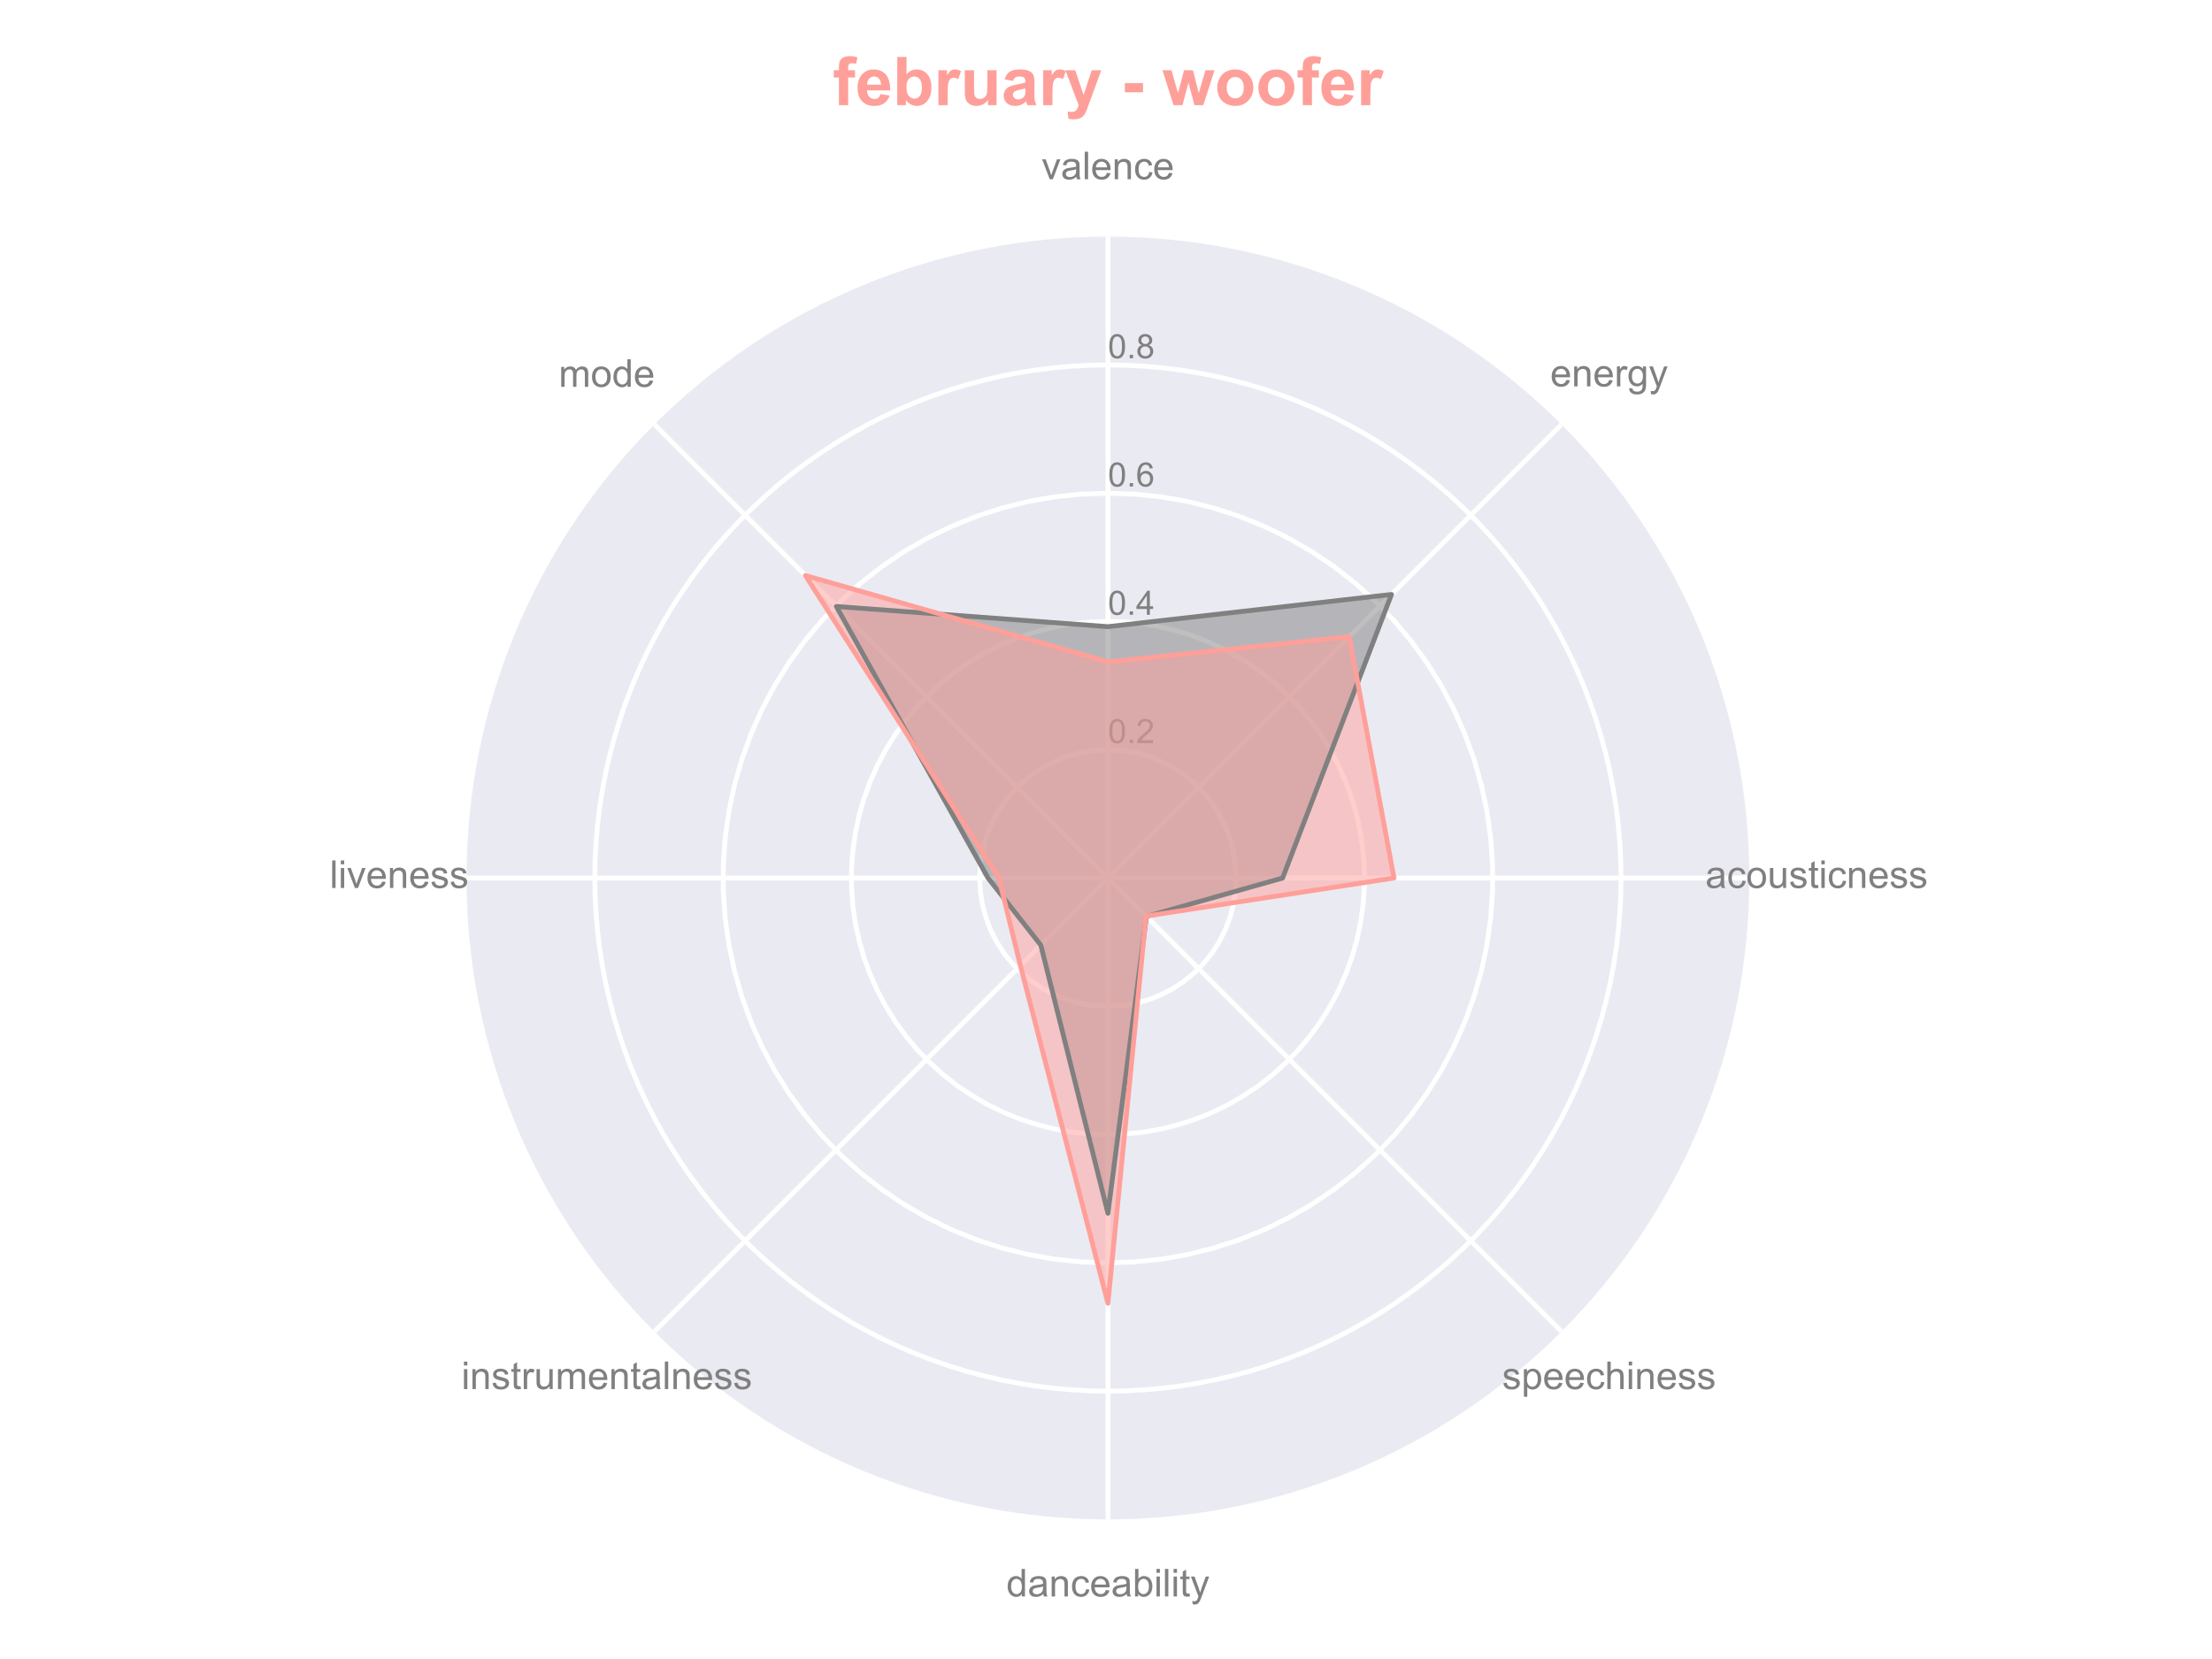 <?xml version="1.0" encoding="utf-8" standalone="no"?>
<!DOCTYPE svg PUBLIC "-//W3C//DTD SVG 1.1//EN"
  "http://www.w3.org/Graphics/SVG/1.1/DTD/svg11.dtd">
<!-- Created with matplotlib (http://matplotlib.org/) -->
<svg height="345pt" version="1.1" viewBox="0 0 460 345" width="460pt" xmlns="http://www.w3.org/2000/svg" xmlns:xlink="http://www.w3.org/1999/xlink">
 <defs>
  <style type="text/css">
*{stroke-linecap:butt;stroke-linejoin:round;}
  </style>
 </defs>
 <g id="figure_1">
  <g id="patch_1">
   <path d="M 0 345.6 
L 460.8 345.6 
L 460.8 0 
L 0 0 
z
" style="fill:#ffffff;"/>
  </g>
  <g id="axes_1">
   <g id="patch_2">
    <path d="M 363.782 182.59 
C 363.782 165.075 360.332 147.729 353.629 131.547 
C 346.926 115.365 337.101 100.66 324.715 88.275 
C 312.33 75.89 297.625 66.064 281.443 59.361 
C 265.261 52.658 247.916 49.208 230.4 49.208 
C 212.884 49.208 195.539 52.658 179.357 59.361 
C 163.175 66.064 148.47 75.89 136.085 88.275 
C 123.699 100.66 113.874 115.365 107.171 131.547 
C 100.468 147.729 97.018 165.075 97.018 182.59 
C 97.018 200.106 100.468 217.451 107.171 233.633 
C 113.874 249.816 123.699 264.52 136.085 276.906 
C 148.47 289.291 163.175 299.116 179.357 305.819 
C 195.539 312.522 212.884 315.972 230.4 315.972 
C 247.916 315.972 265.261 312.522 281.443 305.819 
C 297.625 299.116 312.33 289.291 324.715 276.906 
C 337.101 264.52 346.926 249.816 353.629 233.633 
C 360.332 217.451 363.782 200.106 363.782 182.59 
M 230.4 182.59 
C 230.4 182.59 230.4 182.59 230.4 182.59 
C 230.4 182.59 230.4 182.59 230.4 182.59 
C 230.4 182.59 230.4 182.59 230.4 182.59 
C 230.4 182.59 230.4 182.59 230.4 182.59 
C 230.4 182.59 230.4 182.59 230.4 182.59 
C 230.4 182.59 230.4 182.59 230.4 182.59 
C 230.4 182.59 230.4 182.59 230.4 182.59 
C 230.4 182.59 230.4 182.59 230.4 182.59 
C 230.4 182.59 230.4 182.59 230.4 182.59 
C 230.4 182.59 230.4 182.59 230.4 182.59 
C 230.4 182.59 230.4 182.59 230.4 182.59 
C 230.4 182.59 230.4 182.59 230.4 182.59 
C 230.4 182.59 230.4 182.59 230.4 182.59 
C 230.4 182.59 230.4 182.59 230.4 182.59 
C 230.4 182.59 230.4 182.59 230.4 182.59 
C 230.4 182.59 230.4 182.59 230.4 182.59 
M 363.782 182.59 
z
" style="fill:#eaeaf2;"/>
   </g>
   <g id="matplotlib.axis_1">
    <g id="xtick_1">
     <g id="line2d_1">
      <path clip-path="url(#ped76dec06f)" d="M 230.4 182.59 
L 230.4 49.208 
" style="fill:none;stroke:#ffffff;stroke-linecap:round;"/>
     </g>
     <g id="text_1">
      <!-- valence -->
      <defs>
       <path d="M 21 0 
L 1.266 51.859 
L 10.547 51.859 
L 21.688 20.797 
Q 23.484 15.766 25 10.359 
Q 26.172 14.453 28.266 20.219 
L 39.797 51.859 
L 48.828 51.859 
L 29.203 0 
z
" id="ArialMT-76"/>
       <path d="M 40.438 6.391 
Q 35.547 2.25 31.031 0.531 
Q 26.516 -1.172 21.344 -1.172 
Q 12.797 -1.172 8.203 3 
Q 3.609 7.172 3.609 13.672 
Q 3.609 17.484 5.344 20.625 
Q 7.078 23.781 9.891 25.688 
Q 12.703 27.594 16.219 28.562 
Q 18.797 29.25 24.031 29.891 
Q 34.672 31.156 39.703 32.906 
Q 39.75 34.719 39.75 35.203 
Q 39.75 40.578 37.25 42.781 
Q 33.891 45.75 27.25 45.75 
Q 21.047 45.75 18.094 43.578 
Q 15.141 41.406 13.719 35.891 
L 5.125 37.062 
Q 6.297 42.578 8.984 45.969 
Q 11.672 49.359 16.75 51.188 
Q 21.828 53.031 28.516 53.031 
Q 35.156 53.031 39.297 51.469 
Q 43.453 49.906 45.406 47.531 
Q 47.359 45.172 48.141 41.547 
Q 48.578 39.312 48.578 33.453 
L 48.578 21.734 
Q 48.578 9.469 49.141 6.219 
Q 49.703 2.984 51.375 0 
L 42.188 0 
Q 40.828 2.734 40.438 6.391 
z
M 39.703 26.031 
Q 34.906 24.078 25.344 22.703 
Q 19.922 21.922 17.672 20.938 
Q 15.438 19.969 14.203 18.094 
Q 12.984 16.219 12.984 13.922 
Q 12.984 10.406 15.641 8.062 
Q 18.312 5.719 23.438 5.719 
Q 28.516 5.719 32.469 7.938 
Q 36.422 10.156 38.281 14.016 
Q 39.703 17 39.703 22.797 
z
" id="ArialMT-61"/>
       <path d="M 6.391 0 
L 6.391 71.578 
L 15.188 71.578 
L 15.188 0 
z
" id="ArialMT-6c"/>
       <path d="M 42.094 16.703 
L 51.172 15.578 
Q 49.031 7.625 43.219 3.219 
Q 37.406 -1.172 28.375 -1.172 
Q 17 -1.172 10.328 5.828 
Q 3.656 12.844 3.656 25.484 
Q 3.656 38.578 10.391 45.797 
Q 17.141 53.031 27.875 53.031 
Q 38.281 53.031 44.875 45.953 
Q 51.469 38.875 51.469 26.031 
Q 51.469 25.25 51.422 23.688 
L 12.75 23.688 
Q 13.234 15.141 17.578 10.594 
Q 21.922 6.062 28.422 6.062 
Q 33.25 6.062 36.672 8.594 
Q 40.094 11.141 42.094 16.703 
z
M 13.234 30.906 
L 42.188 30.906 
Q 41.609 37.453 38.875 40.719 
Q 34.672 45.797 27.984 45.797 
Q 21.922 45.797 17.797 41.75 
Q 13.672 37.703 13.234 30.906 
z
" id="ArialMT-65"/>
       <path d="M 6.594 0 
L 6.594 51.859 
L 14.5 51.859 
L 14.5 44.484 
Q 20.219 53.031 31 53.031 
Q 35.688 53.031 39.625 51.344 
Q 43.562 49.656 45.516 46.922 
Q 47.469 44.188 48.25 40.438 
Q 48.734 37.984 48.734 31.891 
L 48.734 0 
L 39.938 0 
L 39.938 31.547 
Q 39.938 36.922 38.906 39.578 
Q 37.891 42.234 35.281 43.812 
Q 32.672 45.406 29.156 45.406 
Q 23.531 45.406 19.453 41.844 
Q 15.375 38.281 15.375 28.328 
L 15.375 0 
z
" id="ArialMT-6e"/>
       <path d="M 40.438 19 
L 49.078 17.875 
Q 47.656 8.938 41.812 3.875 
Q 35.984 -1.172 27.484 -1.172 
Q 16.844 -1.172 10.375 5.781 
Q 3.906 12.75 3.906 25.734 
Q 3.906 34.125 6.688 40.422 
Q 9.469 46.734 15.156 49.875 
Q 20.844 53.031 27.547 53.031 
Q 35.984 53.031 41.359 48.75 
Q 46.734 44.484 48.25 36.625 
L 39.703 35.297 
Q 38.484 40.531 35.375 43.156 
Q 32.281 45.797 27.875 45.797 
Q 21.234 45.797 17.078 41.031 
Q 12.938 36.281 12.938 25.984 
Q 12.938 15.531 16.938 10.797 
Q 20.953 6.062 27.391 6.062 
Q 32.562 6.062 36.031 9.234 
Q 39.5 12.406 40.438 19 
z
" id="ArialMT-63"/>
      </defs>
      <g style="fill:#808080;" transform="translate(216.614 37.276)scale(0.08 -0.08)">
       <use xlink:href="#ArialMT-76"/>
       <use x="50" xlink:href="#ArialMT-61"/>
       <use x="105.615" xlink:href="#ArialMT-6c"/>
       <use x="127.832" xlink:href="#ArialMT-65"/>
       <use x="183.447" xlink:href="#ArialMT-6e"/>
       <use x="239.062" xlink:href="#ArialMT-63"/>
       <use x="289.062" xlink:href="#ArialMT-65"/>
      </g>
     </g>
    </g>
    <g id="xtick_2">
     <g id="line2d_2">
      <path clip-path="url(#ped76dec06f)" d="M 230.4 182.59 
L 324.715 88.275 
" style="fill:none;stroke:#ffffff;stroke-linecap:round;"/>
     </g>
     <g id="text_2">
      <!-- energy -->
      <defs>
       <path d="M 6.5 0 
L 6.5 51.859 
L 14.406 51.859 
L 14.406 44 
Q 17.438 49.516 20 51.266 
Q 22.562 53.031 25.641 53.031 
Q 30.078 53.031 34.672 50.203 
L 31.641 42.047 
Q 28.422 43.953 25.203 43.953 
Q 22.312 43.953 20.016 42.219 
Q 17.719 40.484 16.75 37.406 
Q 15.281 32.719 15.281 27.156 
L 15.281 0 
z
" id="ArialMT-72"/>
       <path d="M 4.984 -4.297 
L 13.531 -5.562 
Q 14.062 -9.516 16.5 -11.328 
Q 19.781 -13.766 25.438 -13.766 
Q 31.547 -13.766 34.859 -11.328 
Q 38.188 -8.891 39.359 -4.5 
Q 40.047 -1.812 39.984 6.781 
Q 34.234 0 25.641 0 
Q 14.938 0 9.078 7.719 
Q 3.219 15.438 3.219 26.219 
Q 3.219 33.641 5.906 39.906 
Q 8.594 46.188 13.688 49.609 
Q 18.797 53.031 25.688 53.031 
Q 34.859 53.031 40.828 45.609 
L 40.828 51.859 
L 48.922 51.859 
L 48.922 7.031 
Q 48.922 -5.078 46.453 -10.125 
Q 44 -15.188 38.641 -18.109 
Q 33.297 -21.047 25.484 -21.047 
Q 16.219 -21.047 10.5 -16.875 
Q 4.781 -12.703 4.984 -4.297 
z
M 12.25 26.859 
Q 12.25 16.656 16.297 11.969 
Q 20.359 7.281 26.469 7.281 
Q 32.516 7.281 36.609 11.938 
Q 40.719 16.609 40.719 26.562 
Q 40.719 36.078 36.5 40.906 
Q 32.281 45.75 26.312 45.75 
Q 20.453 45.75 16.344 40.984 
Q 12.25 36.234 12.25 26.859 
z
" id="ArialMT-67"/>
       <path d="M 6.203 -19.969 
L 5.219 -11.719 
Q 8.109 -12.5 10.25 -12.5 
Q 13.188 -12.5 14.938 -11.516 
Q 16.703 -10.547 17.828 -8.797 
Q 18.656 -7.469 20.516 -2.25 
Q 20.75 -1.516 21.297 -0.094 
L 1.609 51.859 
L 11.078 51.859 
L 21.875 21.828 
Q 23.969 16.109 25.641 9.812 
Q 27.156 15.875 29.25 21.625 
L 40.328 51.859 
L 49.125 51.859 
L 29.391 -0.875 
Q 26.219 -9.422 24.469 -12.641 
Q 22.125 -17 19.094 -19.016 
Q 16.062 -21.047 11.859 -21.047 
Q 9.328 -21.047 6.203 -19.969 
z
" id="ArialMT-79"/>
      </defs>
      <g style="fill:#808080;" transform="translate(322.386 80.35)scale(0.08 -0.08)">
       <use xlink:href="#ArialMT-65"/>
       <use x="55.615" xlink:href="#ArialMT-6e"/>
       <use x="111.23" xlink:href="#ArialMT-65"/>
       <use x="166.846" xlink:href="#ArialMT-72"/>
       <use x="200.146" xlink:href="#ArialMT-67"/>
       <use x="255.762" xlink:href="#ArialMT-79"/>
      </g>
     </g>
    </g>
    <g id="xtick_3">
     <g id="line2d_3">
      <path clip-path="url(#ped76dec06f)" d="M 230.4 182.59 
L 363.782 182.59 
" style="fill:none;stroke:#ffffff;stroke-linecap:round;"/>
     </g>
     <g id="text_3">
      <!-- acousticness -->
      <defs>
       <path d="M 3.328 25.922 
Q 3.328 40.328 11.328 47.266 
Q 18.016 53.031 27.641 53.031 
Q 38.328 53.031 45.109 46.016 
Q 51.906 39.016 51.906 26.656 
Q 51.906 16.656 48.906 10.906 
Q 45.906 5.172 40.156 2 
Q 34.422 -1.172 27.641 -1.172 
Q 16.75 -1.172 10.031 5.812 
Q 3.328 12.797 3.328 25.922 
z
M 12.359 25.922 
Q 12.359 15.969 16.703 11.016 
Q 21.047 6.062 27.641 6.062 
Q 34.188 6.062 38.531 11.031 
Q 42.875 16.016 42.875 26.219 
Q 42.875 35.844 38.5 40.797 
Q 34.125 45.75 27.641 45.75 
Q 21.047 45.75 16.703 40.812 
Q 12.359 35.891 12.359 25.922 
z
" id="ArialMT-6f"/>
       <path d="M 40.578 0 
L 40.578 7.625 
Q 34.516 -1.172 24.125 -1.172 
Q 19.531 -1.172 15.547 0.578 
Q 11.578 2.344 9.641 5 
Q 7.719 7.672 6.938 11.531 
Q 6.391 14.109 6.391 19.734 
L 6.391 51.859 
L 15.188 51.859 
L 15.188 23.094 
Q 15.188 16.219 15.719 13.812 
Q 16.547 10.359 19.234 8.375 
Q 21.922 6.391 25.875 6.391 
Q 29.828 6.391 33.297 8.422 
Q 36.766 10.453 38.203 13.938 
Q 39.656 17.438 39.656 24.078 
L 39.656 51.859 
L 48.438 51.859 
L 48.438 0 
z
" id="ArialMT-75"/>
       <path d="M 3.078 15.484 
L 11.766 16.844 
Q 12.5 11.625 15.844 8.844 
Q 19.188 6.062 25.203 6.062 
Q 31.25 6.062 34.172 8.516 
Q 37.109 10.984 37.109 14.312 
Q 37.109 17.281 34.516 19 
Q 32.719 20.172 25.531 21.969 
Q 15.875 24.422 12.141 26.203 
Q 8.406 27.984 6.469 31.125 
Q 4.547 34.281 4.547 38.094 
Q 4.547 41.547 6.125 44.5 
Q 7.719 47.469 10.453 49.422 
Q 12.5 50.922 16.031 51.969 
Q 19.578 53.031 23.641 53.031 
Q 29.734 53.031 34.344 51.266 
Q 38.969 49.516 41.156 46.5 
Q 43.359 43.5 44.188 38.484 
L 35.594 37.312 
Q 35.016 41.312 32.203 43.547 
Q 29.391 45.797 24.266 45.797 
Q 18.219 45.797 15.625 43.797 
Q 13.031 41.797 13.031 39.109 
Q 13.031 37.406 14.109 36.031 
Q 15.188 34.625 17.484 33.688 
Q 18.797 33.203 25.25 31.453 
Q 34.578 28.953 38.25 27.359 
Q 41.938 25.781 44.031 22.75 
Q 46.141 19.734 46.141 15.234 
Q 46.141 10.844 43.578 6.953 
Q 41.016 3.078 36.172 0.953 
Q 31.344 -1.172 25.25 -1.172 
Q 15.141 -1.172 9.844 3.031 
Q 4.547 7.234 3.078 15.484 
z
" id="ArialMT-73"/>
       <path d="M 25.781 7.859 
L 27.047 0.094 
Q 23.344 -0.688 20.406 -0.688 
Q 15.625 -0.688 12.984 0.828 
Q 10.359 2.344 9.281 4.812 
Q 8.203 7.281 8.203 15.188 
L 8.203 45.016 
L 1.766 45.016 
L 1.766 51.859 
L 8.203 51.859 
L 8.203 64.703 
L 16.938 69.969 
L 16.938 51.859 
L 25.781 51.859 
L 25.781 45.016 
L 16.938 45.016 
L 16.938 14.703 
Q 16.938 10.938 17.406 9.859 
Q 17.875 8.797 18.922 8.156 
Q 19.969 7.516 21.922 7.516 
Q 23.391 7.516 25.781 7.859 
z
" id="ArialMT-74"/>
       <path d="M 6.641 61.469 
L 6.641 71.578 
L 15.438 71.578 
L 15.438 61.469 
z
M 6.641 0 
L 6.641 51.859 
L 15.438 51.859 
L 15.438 0 
z
" id="ArialMT-69"/>
      </defs>
      <g style="fill:#808080;" transform="translate(354.66 184.658)scale(0.08 -0.08)">
       <use xlink:href="#ArialMT-61"/>
       <use x="55.615" xlink:href="#ArialMT-63"/>
       <use x="105.615" xlink:href="#ArialMT-6f"/>
       <use x="161.23" xlink:href="#ArialMT-75"/>
       <use x="216.846" xlink:href="#ArialMT-73"/>
       <use x="266.846" xlink:href="#ArialMT-74"/>
       <use x="294.629" xlink:href="#ArialMT-69"/>
       <use x="316.846" xlink:href="#ArialMT-63"/>
       <use x="366.846" xlink:href="#ArialMT-6e"/>
       <use x="422.461" xlink:href="#ArialMT-65"/>
       <use x="478.076" xlink:href="#ArialMT-73"/>
       <use x="528.076" xlink:href="#ArialMT-73"/>
      </g>
     </g>
    </g>
    <g id="xtick_4">
     <g id="line2d_4">
      <path clip-path="url(#ped76dec06f)" d="M 230.4 182.59 
L 324.715 276.906 
" style="fill:none;stroke:#ffffff;stroke-linecap:round;"/>
     </g>
     <g id="text_4">
      <!-- speechiness -->
      <defs>
       <path d="M 6.594 -19.875 
L 6.594 51.859 
L 14.594 51.859 
L 14.594 45.125 
Q 17.438 49.078 21 51.047 
Q 24.562 53.031 29.641 53.031 
Q 36.281 53.031 41.359 49.609 
Q 46.438 46.188 49.016 39.953 
Q 51.609 33.734 51.609 26.312 
Q 51.609 18.359 48.75 11.984 
Q 45.906 5.609 40.453 2.219 
Q 35.016 -1.172 29 -1.172 
Q 24.609 -1.172 21.109 0.688 
Q 17.625 2.547 15.375 5.375 
L 15.375 -19.875 
z
M 14.547 25.641 
Q 14.547 15.625 18.594 10.844 
Q 22.656 6.062 28.422 6.062 
Q 34.281 6.062 38.453 11.016 
Q 42.625 15.969 42.625 26.375 
Q 42.625 36.281 38.547 41.203 
Q 34.469 46.141 28.812 46.141 
Q 23.188 46.141 18.859 40.891 
Q 14.547 35.641 14.547 25.641 
z
" id="ArialMT-70"/>
       <path d="M 6.594 0 
L 6.594 71.578 
L 15.375 71.578 
L 15.375 45.906 
Q 21.531 53.031 30.906 53.031 
Q 36.672 53.031 40.922 50.75 
Q 45.172 48.484 47 44.484 
Q 48.828 40.484 48.828 32.859 
L 48.828 0 
L 40.047 0 
L 40.047 32.859 
Q 40.047 39.453 37.188 42.453 
Q 34.328 45.453 29.109 45.453 
Q 25.203 45.453 21.75 43.422 
Q 18.312 41.406 16.844 37.938 
Q 15.375 34.469 15.375 28.375 
L 15.375 0 
z
" id="ArialMT-68"/>
      </defs>
      <g style="fill:#808080;" transform="translate(312.38 288.873)scale(0.08 -0.08)">
       <use xlink:href="#ArialMT-73"/>
       <use x="50" xlink:href="#ArialMT-70"/>
       <use x="105.615" xlink:href="#ArialMT-65"/>
       <use x="161.23" xlink:href="#ArialMT-65"/>
       <use x="216.846" xlink:href="#ArialMT-63"/>
       <use x="266.846" xlink:href="#ArialMT-68"/>
       <use x="322.461" xlink:href="#ArialMT-69"/>
       <use x="344.678" xlink:href="#ArialMT-6e"/>
       <use x="400.293" xlink:href="#ArialMT-65"/>
       <use x="455.908" xlink:href="#ArialMT-73"/>
       <use x="505.908" xlink:href="#ArialMT-73"/>
      </g>
     </g>
    </g>
    <g id="xtick_5">
     <g id="line2d_5">
      <path clip-path="url(#ped76dec06f)" d="M 230.4 182.59 
L 230.4 315.972 
" style="fill:none;stroke:#ffffff;stroke-linecap:round;"/>
     </g>
     <g id="text_5">
      <!-- danceability -->
      <defs>
       <path d="M 40.234 0 
L 40.234 6.547 
Q 35.297 -1.172 25.734 -1.172 
Q 19.531 -1.172 14.328 2.25 
Q 9.125 5.672 6.266 11.797 
Q 3.422 17.922 3.422 25.875 
Q 3.422 33.641 6 39.969 
Q 8.594 46.297 13.766 49.656 
Q 18.953 53.031 25.344 53.031 
Q 30.031 53.031 33.688 51.047 
Q 37.359 49.078 39.656 45.906 
L 39.656 71.578 
L 48.391 71.578 
L 48.391 0 
z
M 12.453 25.875 
Q 12.453 15.922 16.641 10.984 
Q 20.844 6.062 26.562 6.062 
Q 32.328 6.062 36.344 10.766 
Q 40.375 15.484 40.375 25.141 
Q 40.375 35.797 36.266 40.766 
Q 32.172 45.75 26.172 45.75 
Q 20.312 45.75 16.375 40.969 
Q 12.453 36.188 12.453 25.875 
z
" id="ArialMT-64"/>
       <path d="M 14.703 0 
L 6.547 0 
L 6.547 71.578 
L 15.328 71.578 
L 15.328 46.047 
Q 20.906 53.031 29.547 53.031 
Q 34.328 53.031 38.594 51.094 
Q 42.875 49.172 45.625 45.672 
Q 48.391 42.188 49.953 37.25 
Q 51.516 32.328 51.516 26.703 
Q 51.516 13.375 44.922 6.094 
Q 38.328 -1.172 29.109 -1.172 
Q 19.922 -1.172 14.703 6.5 
z
M 14.594 26.312 
Q 14.594 17 17.141 12.844 
Q 21.297 6.062 28.375 6.062 
Q 34.125 6.062 38.328 11.062 
Q 42.531 16.062 42.531 25.984 
Q 42.531 36.141 38.5 40.969 
Q 34.469 45.797 28.766 45.797 
Q 23 45.797 18.797 40.797 
Q 14.594 35.797 14.594 26.312 
z
" id="ArialMT-62"/>
      </defs>
      <g style="fill:#808080;" transform="translate(209.276 331.994)scale(0.08 -0.08)">
       <use xlink:href="#ArialMT-64"/>
       <use x="55.615" xlink:href="#ArialMT-61"/>
       <use x="111.23" xlink:href="#ArialMT-6e"/>
       <use x="166.846" xlink:href="#ArialMT-63"/>
       <use x="216.846" xlink:href="#ArialMT-65"/>
       <use x="272.461" xlink:href="#ArialMT-61"/>
       <use x="328.076" xlink:href="#ArialMT-62"/>
       <use x="383.691" xlink:href="#ArialMT-69"/>
       <use x="405.908" xlink:href="#ArialMT-6c"/>
       <use x="428.125" xlink:href="#ArialMT-69"/>
       <use x="450.342" xlink:href="#ArialMT-74"/>
       <use x="478.125" xlink:href="#ArialMT-79"/>
      </g>
     </g>
    </g>
    <g id="xtick_6">
     <g id="line2d_6">
      <path clip-path="url(#ped76dec06f)" d="M 230.4 182.59 
L 136.085 276.906 
" style="fill:none;stroke:#ffffff;stroke-linecap:round;"/>
     </g>
     <g id="text_6">
      <!-- instrumentalness -->
      <defs>
       <path d="M 6.594 0 
L 6.594 51.859 
L 14.453 51.859 
L 14.453 44.578 
Q 16.891 48.391 20.938 50.703 
Q 25 53.031 30.172 53.031 
Q 35.938 53.031 39.625 50.641 
Q 43.312 48.25 44.828 43.953 
Q 50.984 53.031 60.844 53.031 
Q 68.562 53.031 72.703 48.75 
Q 76.859 44.484 76.859 35.594 
L 76.859 0 
L 68.109 0 
L 68.109 32.672 
Q 68.109 37.938 67.25 40.25 
Q 66.406 42.578 64.156 43.984 
Q 61.922 45.406 58.891 45.406 
Q 53.422 45.406 49.797 41.766 
Q 46.188 38.141 46.188 30.125 
L 46.188 0 
L 37.406 0 
L 37.406 33.688 
Q 37.406 39.547 35.25 42.469 
Q 33.109 45.406 28.219 45.406 
Q 24.516 45.406 21.359 43.453 
Q 18.219 41.5 16.797 37.734 
Q 15.375 33.984 15.375 26.906 
L 15.375 0 
z
" id="ArialMT-6d"/>
      </defs>
      <g style="fill:#808080;" transform="translate(95.951 288.873)scale(0.08 -0.08)">
       <use xlink:href="#ArialMT-69"/>
       <use x="22.217" xlink:href="#ArialMT-6e"/>
       <use x="77.832" xlink:href="#ArialMT-73"/>
       <use x="127.832" xlink:href="#ArialMT-74"/>
       <use x="155.615" xlink:href="#ArialMT-72"/>
       <use x="188.916" xlink:href="#ArialMT-75"/>
       <use x="244.531" xlink:href="#ArialMT-6d"/>
       <use x="327.832" xlink:href="#ArialMT-65"/>
       <use x="383.447" xlink:href="#ArialMT-6e"/>
       <use x="439.062" xlink:href="#ArialMT-74"/>
       <use x="466.846" xlink:href="#ArialMT-61"/>
       <use x="522.461" xlink:href="#ArialMT-6c"/>
       <use x="544.678" xlink:href="#ArialMT-6e"/>
       <use x="600.293" xlink:href="#ArialMT-65"/>
       <use x="655.908" xlink:href="#ArialMT-73"/>
       <use x="705.908" xlink:href="#ArialMT-73"/>
      </g>
     </g>
    </g>
    <g id="xtick_7">
     <g id="line2d_7">
      <path clip-path="url(#ped76dec06f)" d="M 230.4 182.59 
L 97.018 182.59 
" style="fill:none;stroke:#ffffff;stroke-linecap:round;"/>
     </g>
     <g id="text_7">
      <!-- liveness -->
      <g style="fill:#808080;" transform="translate(68.567 184.658)scale(0.08 -0.08)">
       <use xlink:href="#ArialMT-6c"/>
       <use x="22.217" xlink:href="#ArialMT-69"/>
       <use x="44.434" xlink:href="#ArialMT-76"/>
       <use x="94.434" xlink:href="#ArialMT-65"/>
       <use x="150.049" xlink:href="#ArialMT-6e"/>
       <use x="205.664" xlink:href="#ArialMT-65"/>
       <use x="261.279" xlink:href="#ArialMT-73"/>
       <use x="311.279" xlink:href="#ArialMT-73"/>
      </g>
     </g>
    </g>
    <g id="xtick_8">
     <g id="line2d_8">
      <path clip-path="url(#ped76dec06f)" d="M 230.4 182.59 
L 136.085 88.275 
" style="fill:none;stroke:#ffffff;stroke-linecap:round;"/>
     </g>
     <g id="text_8">
      <!-- mode -->
      <g style="fill:#808080;" transform="translate(116.18 80.444)scale(0.08 -0.08)">
       <use xlink:href="#ArialMT-6d"/>
       <use x="83.301" xlink:href="#ArialMT-6f"/>
       <use x="138.916" xlink:href="#ArialMT-64"/>
       <use x="194.531" xlink:href="#ArialMT-65"/>
      </g>
     </g>
    </g>
   </g>
   <g id="matplotlib.axis_2">
    <g id="ytick_1">
     <g id="line2d_9">
      <path clip-path="url(#ped76dec06f)" d="M 230.4 155.914 
L 233.188 156.06 
L 235.946 156.497 
L 238.643 157.22 
L 241.25 158.22 
L 243.738 159.488 
L 246.08 161.009 
L 248.25 162.766 
L 250.224 164.74 
L 251.982 166.91 
L 253.502 169.252 
L 254.77 171.74 
L 255.771 174.347 
L 256.493 177.044 
L 256.93 179.802 
L 257.076 182.59 
L 256.93 185.379 
L 256.493 188.137 
L 255.771 190.834 
L 254.77 193.441 
L 253.502 195.929 
L 251.982 198.27 
L 250.224 200.44 
L 248.25 202.415 
L 246.08 204.172 
L 243.738 205.693 
L 241.25 206.96 
L 238.643 207.961 
L 235.946 208.684 
L 233.188 209.121 
L 230.4 209.267 
L 227.612 209.121 
L 224.854 208.684 
L 222.157 207.961 
L 219.55 206.96 
L 217.062 205.693 
L 214.72 204.172 
L 212.55 202.415 
L 210.576 200.44 
L 208.818 198.27 
L 207.298 195.929 
L 206.03 193.441 
L 205.029 190.834 
L 204.307 188.137 
L 203.87 185.379 
L 203.724 182.59 
L 203.87 179.802 
L 204.307 177.044 
L 205.029 174.347 
L 206.03 171.74 
L 207.298 169.252 
L 208.818 166.91 
L 210.576 164.74 
L 212.55 162.766 
L 214.72 161.009 
L 217.062 159.488 
L 219.55 158.22 
L 222.157 157.22 
L 224.854 156.497 
L 227.612 156.06 
L 230.4 155.914 
L 230.4 155.914 
" style="fill:none;stroke:#ffffff;stroke-linecap:round;"/>
     </g>
     <g id="text_9">
      <!-- 0.2 -->
      <defs>
       <path d="M 4.156 35.297 
Q 4.156 48 6.766 55.734 
Q 9.375 63.484 14.516 67.672 
Q 19.672 71.875 27.484 71.875 
Q 33.25 71.875 37.594 69.547 
Q 41.938 67.234 44.766 62.859 
Q 47.609 58.5 49.219 52.219 
Q 50.828 45.953 50.828 35.297 
Q 50.828 22.703 48.234 14.969 
Q 45.656 7.234 40.5 3 
Q 35.359 -1.219 27.484 -1.219 
Q 17.141 -1.219 11.234 6.203 
Q 4.156 15.141 4.156 35.297 
z
M 13.188 35.297 
Q 13.188 17.672 17.312 11.828 
Q 21.438 6 27.484 6 
Q 33.547 6 37.672 11.859 
Q 41.797 17.719 41.797 35.297 
Q 41.797 52.984 37.672 58.781 
Q 33.547 64.594 27.391 64.594 
Q 21.344 64.594 17.719 59.469 
Q 13.188 52.938 13.188 35.297 
z
" id="ArialMT-30"/>
       <path d="M 9.078 0 
L 9.078 10.016 
L 19.094 10.016 
L 19.094 0 
z
" id="ArialMT-2e"/>
       <path d="M 50.344 8.453 
L 50.344 0 
L 3.031 0 
Q 2.938 3.172 4.047 6.109 
Q 5.859 10.938 9.828 15.625 
Q 13.812 20.312 21.344 26.469 
Q 33.016 36.031 37.109 41.625 
Q 41.219 47.219 41.219 52.203 
Q 41.219 57.422 37.469 61 
Q 33.734 64.594 27.734 64.594 
Q 21.391 64.594 17.578 60.781 
Q 13.766 56.984 13.719 50.25 
L 4.688 51.172 
Q 5.609 61.281 11.656 66.578 
Q 17.719 71.875 27.938 71.875 
Q 38.234 71.875 44.234 66.156 
Q 50.25 60.453 50.25 52 
Q 50.25 47.703 48.484 43.547 
Q 46.734 39.406 42.656 34.812 
Q 38.578 30.219 29.109 22.219 
Q 21.188 15.578 18.938 13.203 
Q 16.703 10.844 15.234 8.453 
z
" id="ArialMT-32"/>
      </defs>
      <g style="fill:#808080;" transform="translate(230.4 154.523)scale(0.07 -0.07)">
       <use xlink:href="#ArialMT-30"/>
       <use x="55.615" xlink:href="#ArialMT-2e"/>
       <use x="83.398" xlink:href="#ArialMT-32"/>
      </g>
     </g>
    </g>
    <g id="ytick_2">
     <g id="line2d_10">
      <path clip-path="url(#ped76dec06f)" d="M 230.4 129.237 
L 234.122 129.367 
L 237.825 129.757 
L 241.493 130.403 
L 245.106 131.304 
L 248.648 132.455 
L 252.101 133.85 
L 255.448 135.483 
L 258.673 137.345 
L 261.76 139.427 
L 264.695 141.72 
L 267.462 144.211 
L 270.049 146.89 
L 272.443 149.743 
L 274.632 152.756 
L 276.605 155.914 
L 278.353 159.202 
L 279.868 162.604 
L 281.142 166.103 
L 282.168 169.683 
L 282.942 173.326 
L 283.461 177.013 
L 283.72 180.728 
L 283.72 184.452 
L 283.461 188.167 
L 282.942 191.855 
L 282.168 195.498 
L 281.142 199.077 
L 279.868 202.577 
L 278.353 205.979 
L 276.605 209.267 
L 274.632 212.425 
L 272.443 215.438 
L 270.049 218.29 
L 267.462 220.969 
L 264.695 223.461 
L 261.76 225.754 
L 258.673 227.836 
L 255.448 229.698 
L 252.101 231.331 
L 248.648 232.726 
L 245.106 233.876 
L 241.493 234.777 
L 237.825 235.424 
L 234.122 235.813 
L 230.4 235.943 
L 226.678 235.813 
L 222.975 235.424 
L 219.307 234.777 
L 215.694 233.876 
L 212.152 232.726 
L 208.699 231.331 
L 205.352 229.698 
L 202.127 227.836 
L 199.04 225.754 
L 196.105 223.461 
L 193.338 220.969 
L 190.751 218.29 
L 188.357 215.438 
L 186.168 212.425 
L 184.195 209.267 
L 182.447 205.979 
L 180.932 202.577 
L 179.658 199.077 
L 178.632 195.498 
L 177.858 191.855 
L 177.339 188.167 
L 177.08 184.452 
L 177.08 180.728 
L 177.339 177.013 
L 177.858 173.326 
L 178.632 169.683 
L 179.658 166.103 
L 180.932 162.604 
L 182.447 159.202 
L 184.195 155.914 
L 186.168 152.756 
L 188.357 149.743 
L 190.751 146.89 
L 193.338 144.211 
L 196.105 141.72 
L 199.04 139.427 
L 202.127 137.345 
L 205.352 135.483 
L 208.699 133.85 
L 212.152 132.455 
L 215.694 131.304 
L 219.307 130.403 
L 222.975 129.757 
L 226.678 129.367 
L 230.4 129.237 
L 230.4 129.237 
" style="fill:none;stroke:#ffffff;stroke-linecap:round;"/>
     </g>
     <g id="text_10">
      <!-- 0.4 -->
      <defs>
       <path d="M 32.328 0 
L 32.328 17.141 
L 1.266 17.141 
L 1.266 25.203 
L 33.938 71.578 
L 41.109 71.578 
L 41.109 25.203 
L 50.781 25.203 
L 50.781 17.141 
L 41.109 17.141 
L 41.109 0 
z
M 32.328 25.203 
L 32.328 57.469 
L 9.906 25.203 
z
" id="ArialMT-34"/>
      </defs>
      <g style="fill:#808080;" transform="translate(230.4 127.846)scale(0.07 -0.07)">
       <use xlink:href="#ArialMT-30"/>
       <use x="55.615" xlink:href="#ArialMT-2e"/>
       <use x="83.398" xlink:href="#ArialMT-34"/>
      </g>
     </g>
    </g>
    <g id="ytick_3">
     <g id="line2d_11">
      <path clip-path="url(#ped76dec06f)" d="M 230.4 102.561 
L 235.983 102.756 
L 241.538 103.34 
L 247.039 104.31 
L 252.459 105.661 
L 257.772 107.387 
L 262.951 109.48 
L 267.971 111.929 
L 272.809 114.722 
L 277.44 117.845 
L 281.842 121.284 
L 285.993 125.022 
L 289.873 129.04 
L 293.464 133.319 
L 296.747 137.839 
L 299.707 142.576 
L 302.33 147.508 
L 304.602 152.611 
L 306.512 157.86 
L 308.052 163.229 
L 309.213 168.693 
L 309.991 174.225 
L 310.381 179.797 
L 310.381 185.383 
L 309.991 190.956 
L 309.213 196.487 
L 308.052 201.951 
L 306.512 207.321 
L 304.602 212.57 
L 302.33 217.673 
L 299.707 222.605 
L 296.747 227.342 
L 293.464 231.861 
L 289.873 236.14 
L 285.993 240.159 
L 281.842 243.896 
L 277.44 247.335 
L 272.809 250.459 
L 267.971 253.252 
L 262.951 255.701 
L 257.772 257.793 
L 252.459 259.519 
L 247.039 260.871 
L 241.538 261.841 
L 235.983 262.425 
L 230.4 262.62 
L 224.817 262.425 
L 219.262 261.841 
L 213.761 260.871 
L 208.341 259.519 
L 203.028 257.793 
L 197.849 255.701 
L 192.829 253.252 
L 187.991 250.459 
L 183.36 247.335 
L 178.958 243.896 
L 174.807 240.159 
L 170.927 236.14 
L 167.336 231.861 
L 164.053 227.342 
L 161.093 222.605 
L 158.47 217.673 
L 156.198 212.57 
L 154.288 207.321 
L 152.748 201.951 
L 151.587 196.487 
L 150.809 190.956 
L 150.419 185.383 
L 150.419 179.797 
L 150.809 174.225 
L 151.587 168.693 
L 152.748 163.229 
L 154.288 157.86 
L 156.198 152.611 
L 158.47 147.508 
L 161.093 142.576 
L 164.053 137.839 
L 167.336 133.319 
L 170.927 129.04 
L 174.807 125.022 
L 178.958 121.284 
L 183.36 117.845 
L 187.991 114.722 
L 192.829 111.929 
L 197.849 109.48 
L 203.028 107.387 
L 208.341 105.661 
L 213.761 104.31 
L 219.262 103.34 
L 224.817 102.756 
L 230.4 102.561 
L 230.4 102.561 
" style="fill:none;stroke:#ffffff;stroke-linecap:round;"/>
     </g>
     <g id="text_11">
      <!-- 0.6 -->
      <defs>
       <path d="M 49.75 54.047 
L 41.016 53.375 
Q 39.844 58.547 37.703 60.891 
Q 34.125 64.656 28.906 64.656 
Q 24.703 64.656 21.531 62.312 
Q 17.391 59.281 14.984 53.469 
Q 12.594 47.656 12.5 36.922 
Q 15.672 41.75 20.266 44.094 
Q 24.859 46.438 29.891 46.438 
Q 38.672 46.438 44.844 39.969 
Q 51.031 33.5 51.031 23.25 
Q 51.031 16.5 48.125 10.719 
Q 45.219 4.938 40.141 1.859 
Q 35.062 -1.219 28.609 -1.219 
Q 17.625 -1.219 10.688 6.859 
Q 3.766 14.938 3.766 33.5 
Q 3.766 54.25 11.422 63.672 
Q 18.109 71.875 29.438 71.875 
Q 37.891 71.875 43.281 67.141 
Q 48.688 62.406 49.75 54.047 
z
M 13.875 23.188 
Q 13.875 18.656 15.797 14.5 
Q 17.719 10.359 21.188 8.172 
Q 24.656 6 28.469 6 
Q 34.031 6 38.031 10.484 
Q 42.047 14.984 42.047 22.703 
Q 42.047 30.125 38.078 34.391 
Q 34.125 38.672 28.125 38.672 
Q 22.172 38.672 18.016 34.391 
Q 13.875 30.125 13.875 23.188 
z
" id="ArialMT-36"/>
      </defs>
      <g style="fill:#808080;" transform="translate(230.4 101.17)scale(0.07 -0.07)">
       <use xlink:href="#ArialMT-30"/>
       <use x="55.615" xlink:href="#ArialMT-2e"/>
       <use x="83.398" xlink:href="#ArialMT-36"/>
      </g>
     </g>
    </g>
    <g id="ytick_4">
     <g id="line2d_12">
      <path clip-path="url(#ped76dec06f)" d="M 230.4 75.885 
L 234.124 75.95 
L 237.843 76.145 
L 241.554 76.469 
L 245.251 76.923 
L 248.929 77.506 
L 252.585 78.216 
L 256.214 79.054 
L 259.812 80.018 
L 263.374 81.107 
L 266.895 82.32 
L 270.373 83.655 
L 273.801 85.11 
L 277.177 86.684 
L 280.495 88.375 
L 283.753 90.18 
L 286.945 92.099 
L 290.069 94.127 
L 293.12 96.264 
L 296.095 98.505 
L 298.989 100.849 
L 301.8 103.293 
L 304.524 105.833 
L 307.158 108.466 
L 309.698 111.19 
L 312.141 114.001 
L 314.485 116.896 
L 316.727 119.87 
L 318.863 122.921 
L 320.892 126.045 
L 322.81 129.237 
L 324.616 132.495 
L 326.306 135.814 
L 327.88 139.189 
L 329.336 142.618 
L 330.671 146.095 
L 331.883 149.616 
L 332.972 153.178 
L 333.936 156.776 
L 334.774 160.405 
L 335.485 164.061 
L 336.067 167.74 
L 336.521 171.437 
L 336.846 175.147 
L 337.041 178.866 
L 337.106 182.59 
L 337.041 186.314 
L 336.846 190.034 
L 336.521 193.744 
L 336.067 197.441 
L 335.485 201.12 
L 334.774 204.776 
L 333.936 208.405 
L 332.972 212.002 
L 331.883 215.564 
L 330.671 219.086 
L 329.336 222.563 
L 327.88 225.991 
L 326.306 229.367 
L 324.616 232.686 
L 322.81 235.943 
L 320.892 239.136 
L 318.863 242.259 
L 316.727 245.31 
L 314.485 248.285 
L 312.141 251.179 
L 309.698 253.99 
L 307.158 256.714 
L 304.524 259.348 
L 301.8 261.888 
L 298.989 264.332 
L 296.095 266.676 
L 293.12 268.917 
L 290.069 271.053 
L 286.945 273.082 
L 283.753 275 
L 280.495 276.806 
L 277.177 278.497 
L 273.801 280.071 
L 270.373 281.526 
L 266.895 282.861 
L 263.374 284.073 
L 259.812 285.162 
L 256.214 286.126 
L 252.585 286.964 
L 248.929 287.675 
L 245.251 288.258 
L 241.554 288.711 
L 237.843 289.036 
L 234.124 289.231 
L 230.4 289.296 
L 226.676 289.231 
L 222.957 289.036 
L 219.246 288.711 
L 215.549 288.258 
L 211.871 287.675 
L 208.215 286.964 
L 204.586 286.126 
L 200.988 285.162 
L 197.426 284.073 
L 193.905 282.861 
L 190.427 281.526 
L 186.999 280.071 
L 183.623 278.497 
L 180.305 276.806 
L 177.047 275 
L 173.855 273.082 
L 170.731 271.053 
L 167.68 268.917 
L 164.705 266.676 
L 161.811 264.332 
L 159 261.888 
L 156.276 259.348 
L 153.642 256.714 
L 151.102 253.99 
L 148.659 251.179 
L 146.315 248.285 
L 144.073 245.31 
L 141.937 242.259 
L 139.908 239.136 
L 137.99 235.943 
L 136.184 232.686 
L 134.494 229.367 
L 132.92 225.991 
L 131.464 222.563 
L 130.129 219.086 
L 128.917 215.564 
L 127.828 212.002 
L 126.864 208.405 
L 126.026 204.776 
L 125.315 201.12 
L 124.733 197.441 
L 124.279 193.744 
L 123.954 190.034 
L 123.759 186.314 
L 123.694 182.59 
L 123.759 178.866 
L 123.954 175.147 
L 124.279 171.437 
L 124.733 167.74 
L 125.315 164.061 
L 126.026 160.405 
L 126.864 156.776 
L 127.828 153.178 
L 128.917 149.616 
L 130.129 146.095 
L 131.464 142.618 
L 132.92 139.189 
L 134.494 135.814 
L 136.184 132.495 
L 137.99 129.237 
L 139.908 126.045 
L 141.937 122.921 
L 144.073 119.87 
L 146.315 116.896 
L 148.659 114.001 
L 151.102 111.19 
L 153.642 108.466 
L 156.276 105.833 
L 159 103.293 
L 161.811 100.849 
L 164.705 98.505 
L 167.68 96.264 
L 170.731 94.127 
L 173.855 92.099 
L 177.047 90.18 
L 180.305 88.375 
L 183.623 86.684 
L 186.999 85.11 
L 190.427 83.655 
L 193.905 82.32 
L 197.426 81.107 
L 200.988 80.018 
L 204.586 79.054 
L 208.215 78.216 
L 211.871 77.506 
L 215.549 76.923 
L 219.246 76.469 
L 222.957 76.145 
L 226.676 75.95 
L 230.4 75.885 
L 230.4 75.885 
" style="fill:none;stroke:#ffffff;stroke-linecap:round;"/>
     </g>
     <g id="text_12">
      <!-- 0.8 -->
      <defs>
       <path d="M 17.672 38.812 
Q 12.203 40.828 9.562 44.531 
Q 6.938 48.25 6.938 53.422 
Q 6.938 61.234 12.547 66.547 
Q 18.172 71.875 27.484 71.875 
Q 36.859 71.875 42.578 66.422 
Q 48.297 60.984 48.297 53.172 
Q 48.297 48.188 45.672 44.5 
Q 43.062 40.828 37.75 38.812 
Q 44.344 36.672 47.781 31.875 
Q 51.219 27.094 51.219 20.453 
Q 51.219 11.281 44.719 5.031 
Q 38.234 -1.219 27.641 -1.219 
Q 17.047 -1.219 10.547 5.047 
Q 4.047 11.328 4.047 20.703 
Q 4.047 27.688 7.594 32.391 
Q 11.141 37.109 17.672 38.812 
z
M 15.922 53.719 
Q 15.922 48.641 19.188 45.406 
Q 22.469 42.188 27.688 42.188 
Q 32.766 42.188 36.016 45.375 
Q 39.266 48.578 39.266 53.219 
Q 39.266 58.062 35.906 61.359 
Q 32.562 64.656 27.594 64.656 
Q 22.562 64.656 19.234 61.422 
Q 15.922 58.203 15.922 53.719 
z
M 13.094 20.656 
Q 13.094 16.891 14.875 13.375 
Q 16.656 9.859 20.172 7.922 
Q 23.688 6 27.734 6 
Q 34.031 6 38.125 10.047 
Q 42.234 14.109 42.234 20.359 
Q 42.234 26.703 38.016 30.859 
Q 33.797 35.016 27.438 35.016 
Q 21.234 35.016 17.156 30.906 
Q 13.094 26.812 13.094 20.656 
z
" id="ArialMT-38"/>
      </defs>
      <g style="fill:#808080;" transform="translate(230.4 74.493)scale(0.07 -0.07)">
       <use xlink:href="#ArialMT-30"/>
       <use x="55.615" xlink:href="#ArialMT-2e"/>
       <use x="83.398" xlink:href="#ArialMT-38"/>
      </g>
     </g>
    </g>
   </g>
   <g id="patch_3">
    <path clip-path="url(#ped76dec06f)" d="M 230.4 130.319 
L 289.371 123.62 
L 266.723 182.59 
L 238.403 190.594 
L 230.4 252.311 
L 216.445 196.546 
L 205.467 182.59 
L 173.925 126.116 
z
" style="fill:#808080;opacity:0.5;stroke:#808080;stroke-linejoin:miter;stroke-width:0.3;"/>
   </g>
   <g id="patch_4">
    <path clip-path="url(#ped76dec06f)" d="M 230.4 137.641 
L 280.576 132.415 
L 289.888 182.59 
L 238.322 190.513 
L 230.4 271.023 
L 212.197 200.793 
L 207.725 182.59 
L 167.492 119.682 
z
" style="fill:#ff9f9a;opacity:0.5;stroke:#ff9f9a;stroke-linejoin:miter;stroke-width:0.3;"/>
   </g>
   <g id="line2d_13">
    <path clip-path="url(#ped76dec06f)" d="M 230.4 130.319 
L 289.371 123.62 
L 266.723 182.59 
L 238.403 190.594 
L 230.4 252.311 
L 216.445 196.546 
L 205.467 182.59 
L 173.925 126.116 
L 230.4 130.319 
" style="fill:none;stroke:#808080;stroke-linecap:round;"/>
   </g>
   <g id="line2d_14">
    <path clip-path="url(#ped76dec06f)" d="M 230.4 137.641 
L 280.576 132.415 
L 289.888 182.59 
L 238.322 190.513 
L 230.4 271.023 
L 212.197 200.793 
L 207.725 182.59 
L 167.492 119.682 
L 230.4 137.641 
" style="fill:none;stroke:#ff9f9a;stroke-linecap:round;"/>
   </g>
   <g id="patch_5">
    <path d="M 230.4 49.208 
C 212.884 49.208 195.539 52.658 179.357 59.361 
C 163.175 66.064 148.47 75.89 136.085 88.275 
C 123.699 100.66 113.874 115.365 107.171 131.547 
C 100.468 147.729 97.018 165.075 97.018 182.59 
C 97.018 200.106 100.468 217.451 107.171 233.633 
C 113.874 249.816 123.699 264.52 136.085 276.906 
C 148.47 289.291 163.175 299.116 179.357 305.819 
C 195.539 312.522 212.884 315.972 230.4 315.972 
C 247.916 315.972 265.261 312.522 281.443 305.819 
C 297.625 299.116 312.33 289.291 324.715 276.906 
C 337.101 264.52 346.926 249.816 353.629 233.633 
C 360.332 217.451 363.782 200.106 363.782 182.59 
C 363.782 165.075 360.332 147.729 353.629 131.547 
C 346.926 115.365 337.101 100.66 324.715 88.275 
C 312.33 75.89 297.625 66.064 281.443 59.361 
C 265.261 52.658 247.916 49.208 230.4 49.208 
" style="fill:none;"/>
   </g>
   <g id="text_13">
    <!-- february - woofer -->
    <defs>
     <path d="M 1.172 51.859 
L 8.797 51.859 
L 8.797 55.766 
Q 8.797 62.312 10.188 65.531 
Q 11.578 68.75 15.312 70.766 
Q 19.047 72.797 24.75 72.797 
Q 30.609 72.797 36.234 71.047 
L 34.375 61.469 
Q 31.109 62.25 28.078 62.25 
Q 25.094 62.25 23.797 60.859 
Q 22.516 59.469 22.516 55.516 
L 22.516 51.859 
L 32.766 51.859 
L 32.766 41.062 
L 22.516 41.062 
L 22.516 0 
L 8.797 0 
L 8.797 41.062 
L 1.172 41.062 
z
" id="Arial-BoldMT-66"/>
     <path d="M 37.203 16.5 
L 50.875 14.203 
Q 48.25 6.688 42.547 2.75 
Q 36.859 -1.172 28.328 -1.172 
Q 14.797 -1.172 8.297 7.672 
Q 3.172 14.75 3.172 25.531 
Q 3.172 38.422 9.906 45.719 
Q 16.656 53.031 26.953 53.031 
Q 38.531 53.031 45.219 45.391 
Q 51.906 37.75 51.609 21.969 
L 17.234 21.969 
Q 17.391 15.875 20.562 12.469 
Q 23.734 9.078 28.469 9.078 
Q 31.688 9.078 33.875 10.828 
Q 36.078 12.594 37.203 16.5 
z
M 37.984 30.375 
Q 37.844 36.328 34.906 39.422 
Q 31.984 42.531 27.781 42.531 
Q 23.297 42.531 20.359 39.266 
Q 17.438 35.984 17.484 30.375 
z
" id="Arial-BoldMT-65"/>
     <path d="M 6.594 0 
L 6.594 71.578 
L 20.312 71.578 
L 20.312 45.797 
Q 26.656 53.031 35.359 53.031 
Q 44.828 53.031 51.031 46.172 
Q 57.234 39.312 57.234 26.469 
Q 57.234 13.188 50.906 6 
Q 44.578 -1.172 35.547 -1.172 
Q 31.109 -1.172 26.781 1.047 
Q 22.469 3.266 19.344 7.625 
L 19.344 0 
z
M 20.219 27.047 
Q 20.219 19 22.75 15.141 
Q 26.312 9.672 32.234 9.672 
Q 36.766 9.672 39.969 13.547 
Q 43.172 17.438 43.172 25.781 
Q 43.172 34.672 39.938 38.594 
Q 36.719 42.531 31.688 42.531 
Q 26.766 42.531 23.484 38.688 
Q 20.219 34.859 20.219 27.047 
z
" id="Arial-BoldMT-62"/>
     <path d="M 20.312 0 
L 6.594 0 
L 6.594 51.859 
L 19.344 51.859 
L 19.344 44.484 
Q 22.609 49.703 25.219 51.359 
Q 27.828 53.031 31.156 53.031 
Q 35.844 53.031 40.188 50.438 
L 35.938 38.484 
Q 32.469 40.719 29.5 40.719 
Q 26.609 40.719 24.609 39.125 
Q 22.609 37.547 21.453 33.391 
Q 20.312 29.25 20.312 16.016 
z
" id="Arial-BoldMT-72"/>
     <path d="M 41.312 0 
L 41.312 7.766 
Q 38.484 3.609 33.859 1.219 
Q 29.25 -1.172 24.125 -1.172 
Q 18.891 -1.172 14.734 1.125 
Q 10.594 3.422 8.734 7.562 
Q 6.891 11.719 6.891 19.047 
L 6.891 51.859 
L 20.609 51.859 
L 20.609 28.031 
Q 20.609 17.094 21.359 14.625 
Q 22.125 12.156 24.125 10.719 
Q 26.125 9.281 29.203 9.281 
Q 32.719 9.281 35.5 11.203 
Q 38.281 13.141 39.297 15.984 
Q 40.328 18.844 40.328 29.984 
L 40.328 51.859 
L 54.047 51.859 
L 54.047 0 
z
" id="Arial-BoldMT-75"/>
     <path d="M 17.438 36.031 
L 4.984 38.281 
Q 7.078 45.797 12.203 49.406 
Q 17.328 53.031 27.438 53.031 
Q 36.625 53.031 41.109 50.859 
Q 45.609 48.688 47.438 45.344 
Q 49.266 42 49.266 33.062 
L 49.125 17.047 
Q 49.125 10.203 49.781 6.953 
Q 50.438 3.719 52.25 0 
L 38.672 0 
Q 38.141 1.375 37.359 4.047 
Q 37.016 5.281 36.859 5.672 
Q 33.344 2.25 29.344 0.531 
Q 25.344 -1.172 20.797 -1.172 
Q 12.797 -1.172 8.172 3.172 
Q 3.562 7.516 3.562 14.156 
Q 3.562 18.562 5.656 22 
Q 7.766 25.438 11.547 27.266 
Q 15.328 29.109 22.469 30.469 
Q 32.078 32.281 35.797 33.844 
L 35.797 35.203 
Q 35.797 39.156 33.844 40.844 
Q 31.891 42.531 26.469 42.531 
Q 22.797 42.531 20.75 41.094 
Q 18.703 39.656 17.438 36.031 
z
M 35.797 24.906 
Q 33.156 24.031 27.438 22.797 
Q 21.734 21.578 19.969 20.406 
Q 17.281 18.5 17.281 15.578 
Q 17.281 12.703 19.422 10.594 
Q 21.578 8.5 24.906 8.5 
Q 28.609 8.5 31.984 10.938 
Q 34.469 12.797 35.25 15.484 
Q 35.797 17.234 35.797 22.172 
z
" id="Arial-BoldMT-61"/>
     <path d="M 0.688 51.859 
L 15.281 51.859 
L 27.688 15.047 
L 39.797 51.859 
L 54 51.859 
L 35.688 1.953 
L 32.422 -7.078 
Q 30.609 -11.625 28.969 -14.016 
Q 27.344 -16.406 25.219 -17.891 
Q 23.094 -19.391 19.984 -20.219 
Q 16.891 -21.047 12.984 -21.047 
Q 9.031 -21.047 5.219 -20.219 
L 4 -9.469 
Q 7.234 -10.109 9.812 -10.109 
Q 14.594 -10.109 16.891 -7.297 
Q 19.188 -4.5 20.406 -0.141 
z
" id="Arial-BoldMT-79"/>
     <path id="Arial-BoldMT-20"/>
     <path d="M 5.609 19.094 
L 5.609 32.812 
L 32.562 32.812 
L 32.562 19.094 
z
" id="Arial-BoldMT-2d"/>
     <path d="M 16.844 0 
L 0.438 51.859 
L 13.766 51.859 
L 23.484 17.875 
L 32.422 51.859 
L 45.656 51.859 
L 54.297 17.875 
L 64.203 51.859 
L 77.734 51.859 
L 61.078 0 
L 47.906 0 
L 38.969 33.344 
L 30.172 0 
z
" id="Arial-BoldMT-77"/>
     <path d="M 4 26.656 
Q 4 33.5 7.375 39.891 
Q 10.75 46.297 16.922 49.656 
Q 23.094 53.031 30.719 53.031 
Q 42.484 53.031 50 45.391 
Q 57.516 37.75 57.516 26.078 
Q 57.516 14.312 49.922 6.562 
Q 42.328 -1.172 30.812 -1.172 
Q 23.688 -1.172 17.219 2.047 
Q 10.75 5.281 7.375 11.5 
Q 4 17.719 4 26.656 
z
M 18.062 25.922 
Q 18.062 18.219 21.719 14.109 
Q 25.391 10.016 30.766 10.016 
Q 36.141 10.016 39.766 14.109 
Q 43.406 18.219 43.406 26.031 
Q 43.406 33.641 39.766 37.734 
Q 36.141 41.844 30.766 41.844 
Q 25.391 41.844 21.719 37.734 
Q 18.062 33.641 18.062 25.922 
z
" id="Arial-BoldMT-6f"/>
    </defs>
    <g style="fill:#ff9f9a;" transform="translate(173.227 21.867)scale(0.14 -0.14)">
     <use xlink:href="#Arial-BoldMT-66"/>
     <use x="33.301" xlink:href="#Arial-BoldMT-65"/>
     <use x="88.916" xlink:href="#Arial-BoldMT-62"/>
     <use x="150" xlink:href="#Arial-BoldMT-72"/>
     <use x="188.916" xlink:href="#Arial-BoldMT-75"/>
     <use x="250" xlink:href="#Arial-BoldMT-61"/>
     <use x="305.615" xlink:href="#Arial-BoldMT-72"/>
     <use x="344.531" xlink:href="#Arial-BoldMT-79"/>
     <use x="400.146" xlink:href="#Arial-BoldMT-20"/>
     <use x="427.93" xlink:href="#Arial-BoldMT-2d"/>
     <use x="461.23" xlink:href="#Arial-BoldMT-20"/>
     <use x="489.014" xlink:href="#Arial-BoldMT-77"/>
     <use x="566.797" xlink:href="#Arial-BoldMT-6f"/>
     <use x="627.881" xlink:href="#Arial-BoldMT-6f"/>
     <use x="688.965" xlink:href="#Arial-BoldMT-66"/>
     <use x="722.266" xlink:href="#Arial-BoldMT-65"/>
     <use x="777.881" xlink:href="#Arial-BoldMT-72"/>
    </g>
   </g>
  </g>
 </g>
 <defs>
  <clipPath id="ped76dec06f">
   <path d="M 363.782 182.59 
C 363.782 165.075 360.332 147.729 353.629 131.547 
C 346.926 115.365 337.101 100.66 324.715 88.275 
C 312.33 75.89 297.625 66.064 281.443 59.361 
C 265.261 52.658 247.916 49.208 230.4 49.208 
C 212.884 49.208 195.539 52.658 179.357 59.361 
C 163.175 66.064 148.47 75.89 136.085 88.275 
C 123.699 100.66 113.874 115.365 107.171 131.547 
C 100.468 147.729 97.018 165.075 97.018 182.59 
C 97.018 200.106 100.468 217.451 107.171 233.633 
C 113.874 249.816 123.699 264.52 136.085 276.906 
C 148.47 289.291 163.175 299.116 179.357 305.819 
C 195.539 312.522 212.884 315.972 230.4 315.972 
C 247.916 315.972 265.261 312.522 281.443 305.819 
C 297.625 299.116 312.33 289.291 324.715 276.906 
C 337.101 264.52 346.926 249.816 353.629 233.633 
C 360.332 217.451 363.782 200.106 363.782 182.59 
M 230.4 182.59 
C 230.4 182.59 230.4 182.59 230.4 182.59 
C 230.4 182.59 230.4 182.59 230.4 182.59 
C 230.4 182.59 230.4 182.59 230.4 182.59 
C 230.4 182.59 230.4 182.59 230.4 182.59 
C 230.4 182.59 230.4 182.59 230.4 182.59 
C 230.4 182.59 230.4 182.59 230.4 182.59 
C 230.4 182.59 230.4 182.59 230.4 182.59 
C 230.4 182.59 230.4 182.59 230.4 182.59 
C 230.4 182.59 230.4 182.59 230.4 182.59 
C 230.4 182.59 230.4 182.59 230.4 182.59 
C 230.4 182.59 230.4 182.59 230.4 182.59 
C 230.4 182.59 230.4 182.59 230.4 182.59 
C 230.4 182.59 230.4 182.59 230.4 182.59 
C 230.4 182.59 230.4 182.59 230.4 182.59 
C 230.4 182.59 230.4 182.59 230.4 182.59 
C 230.4 182.59 230.4 182.59 230.4 182.59 
M 363.782 182.59 
z
"/>
  </clipPath>
 </defs>
</svg>
